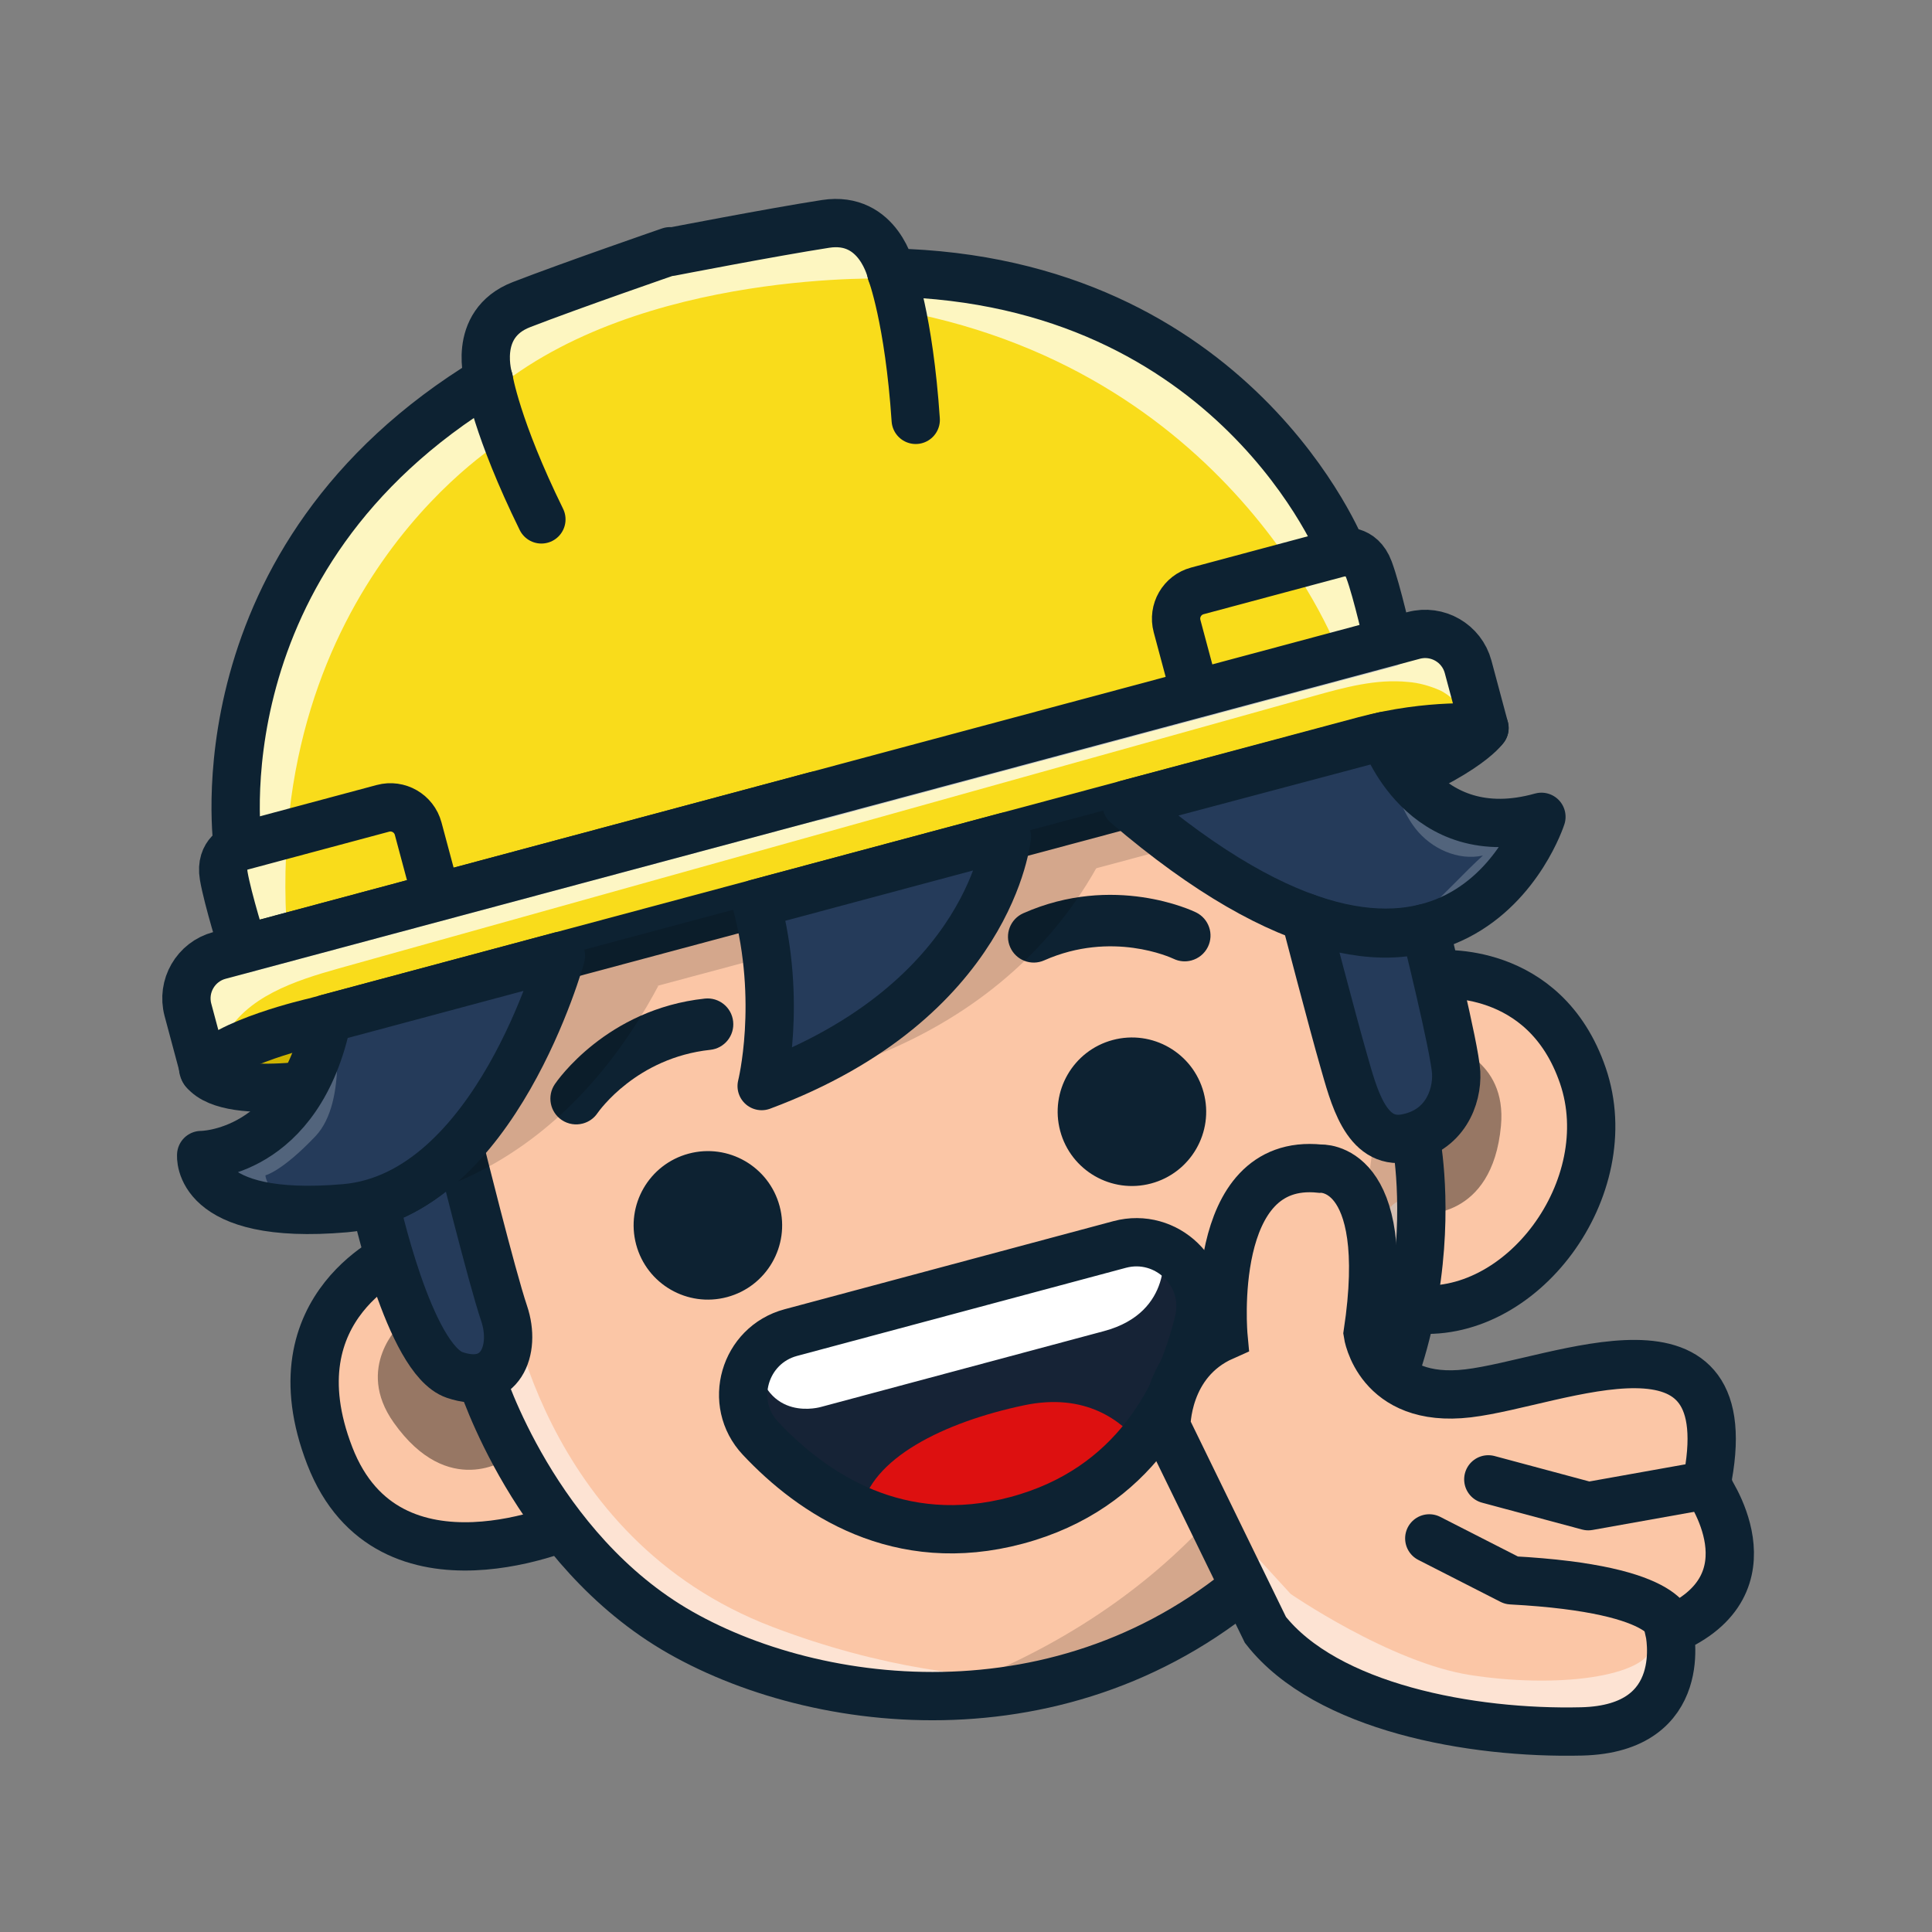 <svg width="360" height="360" viewBox="0 0 360 360" fill="none" xmlns="http://www.w3.org/2000/svg">
<rect x="0" y="0" width="360" height="360" fill="#808080" stroke="none"/>
<path d="M276.608 135.66C276.608 135.66 272.82 141.452 251.297 149.184C229.767 156.918 76.069 203.093 76.069 203.093L65.281 200.992C65.281 200.992 43.035 205.658 38.074 199.575C33.113 193.492 103.922 145.129 103.922 145.129L201.858 115.654L226.81 118.586L276.608 135.66Z" fill="#CFB300"/>
<path d="M276.608 135.66C276.608 135.66 272.82 141.452 251.297 149.184C229.767 156.918 76.069 203.093 76.069 203.093L65.281 200.992C65.281 200.992 43.035 205.658 38.074 199.575C33.113 193.492 103.922 145.129 103.922 145.129L201.858 115.654L226.81 118.586L276.608 135.66Z" stroke="#0D2232" stroke-width="9" stroke-miterlimit="10" stroke-linecap="round" stroke-linejoin="round"/>
<path d="M74.859 233.272C74.859 233.272 50.512 243.028 61.45 271.283C72.395 299.535 106.996 283.753 106.996 283.753L92.688 242.819L74.859 233.272Z" fill="#FBC6A6" stroke="#0D2232" stroke-width="9" stroke-miterlimit="10"/>
<path d="M267.833 181.565C267.833 181.565 287.816 179.586 294.946 200.43C302.076 221.275 283.488 246.358 263.029 243.892C242.569 241.426 247.703 206.061 247.703 206.061L267.833 181.565Z" fill="#FBC6A6" stroke="#0D2232" stroke-width="9" stroke-miterlimit="10"/>
<path opacity="0.4" d="M269.504 194.602C269.504 194.602 280.855 197.205 279.682 209.79C278.047 227.419 264.765 226.209 264.765 226.209L263.093 205.304L269.504 194.602Z" fill="black"/>
<path opacity="0.4" d="M74.581 246.832C74.581 246.832 66.052 254.761 73.36 265.073C83.591 279.523 94.488 271.834 94.488 271.834L85.484 252.894L74.581 246.832Z" fill="black"/>
<path d="M257.317 187.749L263.718 211.637C263.718 211.637 264.611 215.837 264.811 222.65C265.261 237.926 262.24 266.348 237.925 290.153C234.465 293.536 230.876 296.542 227.184 299.193C216.46 306.898 204.92 311.624 193.36 314.043C168.456 319.251 143.524 313.724 126.781 304.198C99.595 288.728 89.616 256.716 89.616 256.716L77.497 211.489L94.709 174.004L225.738 140.583L246.892 155.142L257.317 187.749Z" fill="#FBC6A6"/>
<path opacity="0.5" d="M144.031 303.185C164.235 310.863 181.78 312.851 194.814 312.769C169.91 317.978 144.978 312.451 128.235 302.925C101.049 287.455 91.07 255.443 91.07 255.443L88.926 247.444L94.497 240.039C94.497 240.039 100.241 286.537 144.031 303.185Z" fill="white"/>
<path opacity="0.5" d="M262.312 223.321C262.762 238.596 259.741 267.018 235.426 290.823C231.965 294.206 228.377 297.213 224.685 299.863C236.214 284.601 254.326 257.306 256.023 234.544C256.611 226.84 258.986 223.64 262.312 223.321Z" fill="white"/>
<path d="M276.608 135.66C276.608 135.66 266.521 134.71 254.198 138.012C241.874 141.314 58.525 190.442 58.525 190.442C58.525 190.442 41.7 194.245 38.074 199.575L35.02 188.176C33.837 183.76 36.459 179.217 40.875 178.034L263.42 118.403C267.836 117.22 272.379 119.843 273.562 124.259L276.616 135.657L276.608 135.66Z" fill="#F9DC1B"/>
<path d="M258.721 119.663C258.745 119.754 258.756 119.796 258.756 119.796L152.071 148.382L152.035 148.249L45.342 176.838C45.342 176.838 45.335 176.813 45.324 176.771C45.056 175.905 42.383 167.298 41.691 163.214C40.958 158.91 44.332 157.872 44.332 157.872C44.332 157.872 36.219 103.998 91.085 70.758C91.085 70.758 87.749 60.408 97.168 56.768C106.586 53.119 124.849 46.824 124.849 46.824L124.885 46.957C124.885 46.957 143.841 43.28 153.821 41.731C163.801 40.182 166.085 50.804 166.085 50.804C230.22 52.159 250.131 102.871 250.131 102.871C250.131 102.871 253.575 102.091 255.089 106.177C256.507 109.968 258.46 118.491 258.721 119.663Z" fill="#F9DC1B"/>
<path opacity="0.73" d="M258.721 119.663L249.655 122.092C249.655 122.092 230.736 69.846 168.137 57.961L166.483 51.921C166.483 51.921 119.366 49.954 91.621 73.124L94.34 81.674C94.34 81.674 48.789 108.48 53.519 174.361L45.33 176.76C45.062 175.894 42.39 167.287 41.698 163.204C40.964 158.899 44.338 157.861 44.338 157.861C44.338 157.861 36.226 103.988 91.091 70.747C91.091 70.747 87.755 60.398 97.175 56.757C106.592 53.109 124.856 46.813 124.856 46.813L124.891 46.946C124.891 46.946 143.848 43.269 153.828 41.72C163.808 40.171 166.091 50.794 166.091 50.794C230.226 52.148 250.137 102.86 250.137 102.86C250.137 102.86 253.581 102.081 255.096 106.167C256.507 109.968 258.461 118.491 258.721 119.663Z" fill="white"/>
<path d="M255.096 106.167C253.581 102.081 250.137 102.861 250.137 102.861C250.137 102.861 230.226 52.148 166.091 50.794C166.091 50.794 163.808 40.171 153.828 41.72C143.848 43.269 124.883 46.949 124.883 46.949L124.847 46.815C124.847 46.815 106.584 53.111 97.166 56.76C87.749 60.408 91.082 70.75 91.082 70.75C36.217 103.99 44.33 157.864 44.33 157.864C44.33 157.864 40.958 158.91 41.689 163.206C42.42 167.502 45.342 176.838 45.342 176.838L152.027 148.251L152.063 148.385L258.748 119.798C258.748 119.798 256.621 110.259 255.096 106.167Z" stroke="#0D2232" stroke-width="9" stroke-miterlimit="10" stroke-linecap="round" stroke-linejoin="round"/>
<path d="M166.091 50.793C166.091 50.793 169.361 59.33 170.631 78.235Z" fill="#F9DC1B"/>
<path d="M166.091 50.793C166.091 50.793 169.361 59.33 170.631 78.235" stroke="#0D2232" stroke-width="9" stroke-miterlimit="10" stroke-linecap="round" stroke-linejoin="round"/>
<path d="M250.137 102.861L223.116 110.101C220.258 110.867 218.563 113.804 219.328 116.662L222.753 129.443" stroke="#0D2232" stroke-width="9" stroke-miterlimit="10" stroke-linecap="round" stroke-linejoin="round"/>
<path d="M91.091 70.747C91.091 70.747 92.527 79.775 100.88 96.782Z" fill="#F9DC1B"/>
<path d="M91.091 70.747C91.091 70.747 92.527 79.775 100.88 96.782" stroke="#0D2232" stroke-width="9" stroke-miterlimit="10" stroke-linecap="round" stroke-linejoin="round"/>
<path d="M44.338 157.861L71.359 150.621C74.217 149.855 77.154 151.551 77.92 154.409L81.345 167.19" stroke="#0D2232" stroke-width="9" stroke-miterlimit="10" stroke-linecap="round" stroke-linejoin="round"/>
<path opacity="0.74" d="M262.358 127.074C256.426 126.466 250.522 128.093 244.788 129.692C202.873 141.405 160.955 153.11 119.04 164.824C100.413 170.029 81.794 175.232 63.166 180.438C54.901 182.751 45.74 185.759 41.796 193.371C41.02 194.874 40.343 196.645 38.791 197.32C36.425 198.355 33.833 195.978 33.115 193.5C31.762 188.853 34.257 183.764 37.979 180.659C41.704 177.562 46.458 176.038 51.09 174.627C119.698 153.716 190.94 141.834 258.662 118.214C262.575 116.853 267.285 115.564 270.538 118.139C272.33 119.561 273.174 121.845 273.94 124.006C274.703 126.186 278.743 133.998 273.418 132.022C271.694 131.386 270.093 129.413 268.272 128.615C266.411 127.801 264.371 127.222 262.358 127.074Z" fill="white"/>
<path d="M276.608 135.66C276.608 135.66 266.521 134.71 254.198 138.012C241.874 141.314 58.525 190.442 58.525 190.442C58.525 190.442 41.7 194.245 38.074 199.575L35.02 188.176C33.837 183.76 36.459 179.217 40.875 178.034L263.42 118.403C267.836 117.22 272.379 119.843 273.562 124.259L276.616 135.657L276.608 135.66Z" stroke="#0D2232" stroke-width="9" stroke-miterlimit="10" stroke-linecap="round" stroke-linejoin="round"/>
<path d="M85.6 213.632C85.6 213.632 91.622 237.907 93.934 244.736C96.246 251.564 93.215 259.119 84.709 256.201C76.202 253.282 69.877 224.078 69.877 224.078C69.877 224.078 77.451 222.415 85.6 213.632Z" fill="#253B5A" stroke="#0D2232" stroke-width="9" stroke-miterlimit="10"/>
<path d="M135.485 241.693C142.866 239.716 147.246 232.129 145.268 224.748C143.291 217.366 135.704 212.986 128.322 214.964C120.941 216.942 116.561 224.529 118.539 231.91C120.516 239.291 128.103 243.671 135.485 241.693Z" fill="#0D2232"/>
<path d="M214.499 220.522C221.88 218.544 226.26 210.957 224.282 203.576C222.305 196.194 214.718 191.814 207.336 193.792C199.955 195.77 195.575 203.357 197.553 210.738C199.531 218.119 207.117 222.499 214.499 220.522Z" fill="#0D2232"/>
<path d="M221.994 178.969C220.919 179.257 219.746 179.178 218.668 178.655C218.168 178.422 207.186 173.364 194.572 178.949C192.146 180.028 189.307 178.931 188.237 176.503C187.158 174.077 188.255 171.238 190.683 170.168C207.519 162.71 222.244 169.704 222.862 170.011C225.246 171.177 226.24 174.054 225.075 176.438C224.44 177.733 223.294 178.621 221.994 178.969Z" fill="#0D2232"/>
<path d="M108.609 209.35C109.684 209.062 110.661 208.408 111.333 207.415C111.649 206.964 118.631 197.092 132.347 195.622C134.987 195.343 136.898 192.974 136.611 190.336C136.332 187.696 133.963 185.786 131.325 186.073C113.015 188.032 103.76 201.451 103.379 202.027C101.896 204.228 102.474 207.217 104.675 208.699C105.873 209.503 107.31 209.699 108.609 209.35Z" fill="#0D2232"/>
<path d="M223.358 246.189C221.584 253.532 218.32 261.881 212.363 268.978C207.104 275.246 199.741 280.532 189.451 283.289C178.228 286.296 168.55 284.942 160.473 281.525C152.728 278.251 146.453 273.065 141.693 267.999C137.528 263.552 137.601 257.192 140.777 252.813C142.302 250.708 144.541 249.063 147.365 248.306L208.624 231.892C211.448 231.135 214.209 231.44 216.583 232.501C221.544 234.717 224.8 240.239 223.358 246.189Z" fill="#162336"/>
<path d="M205.715 248.032C192.567 251.555 153.072 262.138 153.072 262.138C153.072 262.138 142.656 265.357 140.785 252.811C142.311 250.706 144.549 249.061 147.374 248.304L208.632 231.89C211.457 231.133 214.218 231.438 216.592 232.499C216.767 232.586 218.855 244.511 205.715 248.032Z" fill="white"/>
<path d="M212.371 268.976C207.112 275.244 199.75 280.529 189.459 283.287C178.236 286.294 168.559 284.94 160.481 281.523C162.098 271.793 175.91 264.984 190.833 261.852C202.322 259.434 209.031 264.808 212.371 268.976Z" fill="#DD1010"/>
<path d="M147.366 248.306L208.624 231.892C217.364 229.55 225.485 237.394 223.359 246.189C220.011 260.026 211.398 277.408 189.451 283.289C167.463 289.181 151.416 278.353 141.694 268C135.53 261.426 138.658 250.639 147.366 248.306Z" stroke="#0D2232" stroke-width="9" stroke-miterlimit="10"/>
<g opacity="0.16">
<path d="M77.047 185.48L244.674 140.564L251.289 149.187L74.322 196.605L77.047 185.48Z" fill="black"/>
<path d="M69.877 224.078C69.877 224.078 101.516 223.441 122.692 183.653L95.31 186.713L69.877 224.078Z" fill="black"/>
<path d="M141.925 202.371C141.925 202.371 188.179 197.854 207.329 155.768L182.979 163.213L141.925 202.371Z" fill="black"/>
</g>
<path opacity="0.16" d="M256.394 194.971C256.394 194.971 263.721 279.972 180.478 313.458C180.478 313.458 274.003 302.115 261.824 212.1L256.394 194.971Z" fill="black"/>
<path d="M104.527 178.117C104.527 178.117 92.306 222.694 64.302 225.135C61.761 225.351 59.449 225.453 57.369 225.456C36.511 225.437 37.492 215.234 37.492 215.234C37.492 215.234 54.954 215.342 60.631 191.504C60.766 190.941 60.89 190.372 61.01 189.786L104.529 178.125L104.527 178.117Z" fill="#253B5A"/>
<path opacity="0.21" d="M58.772 211.729C52.51 218.319 49.46 219.002 49.46 219.002C49.46 219.002 49.563 223.056 57.369 225.456C36.511 225.437 37.492 215.234 37.492 215.234C37.492 215.234 56.514 213.299 62.191 189.46C62.284 189.739 64.965 205.212 58.772 211.729Z" fill="white"/>
<path d="M287.22 152.204C287.22 152.204 280.717 172.459 260.243 173.739C248.517 174.47 232.202 168.973 209.897 149.891L257.884 137.14C257.884 137.14 258.68 139.508 260.553 142.435C264.315 148.277 272.411 156.36 287.22 152.204Z" fill="#253B5A"/>
<path opacity="0.21" d="M287.221 152.204C287.221 152.204 280.717 172.459 260.243 173.739C262.29 172.512 264.196 171.028 265.98 169.452C269.573 166.265 272.766 162.65 276.321 159.42C271.681 160.431 266.691 158.142 263.76 154.4C261.694 151.757 259.478 147.019 260.104 143.556C260.186 143.096 260.354 142.721 260.573 142.439C264.316 148.277 272.411 156.36 287.221 152.204Z" fill="white"/>
<path d="M257.891 137.13C257.891 137.13 265.01 158.433 287.221 152.204C287.221 152.204 271.148 202.306 209.904 149.881L257.891 137.13Z" stroke="#0D2232" stroke-width="9" stroke-miterlimit="10" stroke-linecap="round" stroke-linejoin="round"/>
<path d="M187.615 155.853C187.615 155.853 184.837 186.38 141.925 202.371C141.925 202.371 145.871 186.703 140.955 168.355L187.615 155.853Z" fill="#253B5A" stroke="#0D2232" stroke-width="9" stroke-miterlimit="10" stroke-linecap="round" stroke-linejoin="round"/>
<path d="M104.526 178.117C104.526 178.117 92.305 222.694 64.31 225.132C36.314 227.57 37.489 215.226 37.489 215.226C37.489 215.226 55.781 215.335 61.013 189.767L104.524 178.108L104.526 178.117Z" stroke="#0D2232" stroke-width="9" stroke-miterlimit="10" stroke-linecap="round" stroke-linejoin="round"/>
<path d="M263.718 211.638C263.718 211.638 273.093 255.725 237.925 290.153C202.757 324.582 153.967 319.669 126.781 304.199C99.595 288.729 89.616 256.717 89.616 256.717" stroke="#0D2232" stroke-width="9" stroke-miterlimit="10"/>
<path d="M265.522 172.941C265.522 172.941 271.094 195.301 271.336 199.871C271.578 204.441 269.219 210.834 261.835 212.107C254.451 213.379 252.218 204.012 250.336 197.488C248.448 190.974 243.216 170.916 243.216 170.916C243.216 170.916 255.11 176.044 265.522 172.941Z" fill="#253B5A" stroke="#0D2232" stroke-width="9" stroke-miterlimit="10" stroke-linecap="round" stroke-linejoin="round"/>
<path d="M217.326 265.834C217.326 265.834 217.112 253.822 227.976 249.014C227.976 249.014 224.874 215.569 245.961 217.76C245.961 217.76 259.657 216.609 254.847 248.457C254.847 248.457 256.723 261.619 273.538 259.633C290.354 257.647 325.322 241.365 317.94 276.722C317.94 276.722 331.451 295.213 311.042 303.836C311.042 303.836 315.248 322.132 294.709 322.624C274.17 323.116 247.131 318.15 235.794 303.706L217.326 265.834Z" fill="#FBC6A6"/>
<path d="M318.325 276.661L295.956 280.657L277.325 275.657" stroke="#0D2232" stroke-width="9" stroke-miterlimit="10" stroke-linecap="round" stroke-linejoin="round"/>
<path d="M311.319 303.657C311.319 303.657 312.537 296.115 281.634 294.468L266.325 286.657" stroke="#0D2232" stroke-width="9" stroke-miterlimit="10" stroke-linecap="round" stroke-linejoin="round"/>
<path opacity="0.5" d="M231.325 293.657L237.533 300.437C237.533 300.437 257.053 314.036 273.229 316.559C289.405 319.081 308.147 317.431 311.325 309.788" stroke="white" stroke-width="9" stroke-miterlimit="10"/>
<path d="M217.326 265.834C217.326 265.834 217.112 253.822 227.976 249.014C227.976 249.014 224.874 215.569 245.961 217.76C245.961 217.76 259.657 216.609 254.847 248.457C254.847 248.457 256.723 261.619 273.538 259.633C290.354 257.647 325.322 241.365 317.94 276.722C317.94 276.722 331.451 295.213 311.042 303.836C311.042 303.836 315.248 322.132 294.709 322.624C274.17 323.116 247.131 318.15 235.794 303.706L217.326 265.834Z" stroke="#0D2232" stroke-width="9" stroke-miterlimit="10"/>
</svg>
